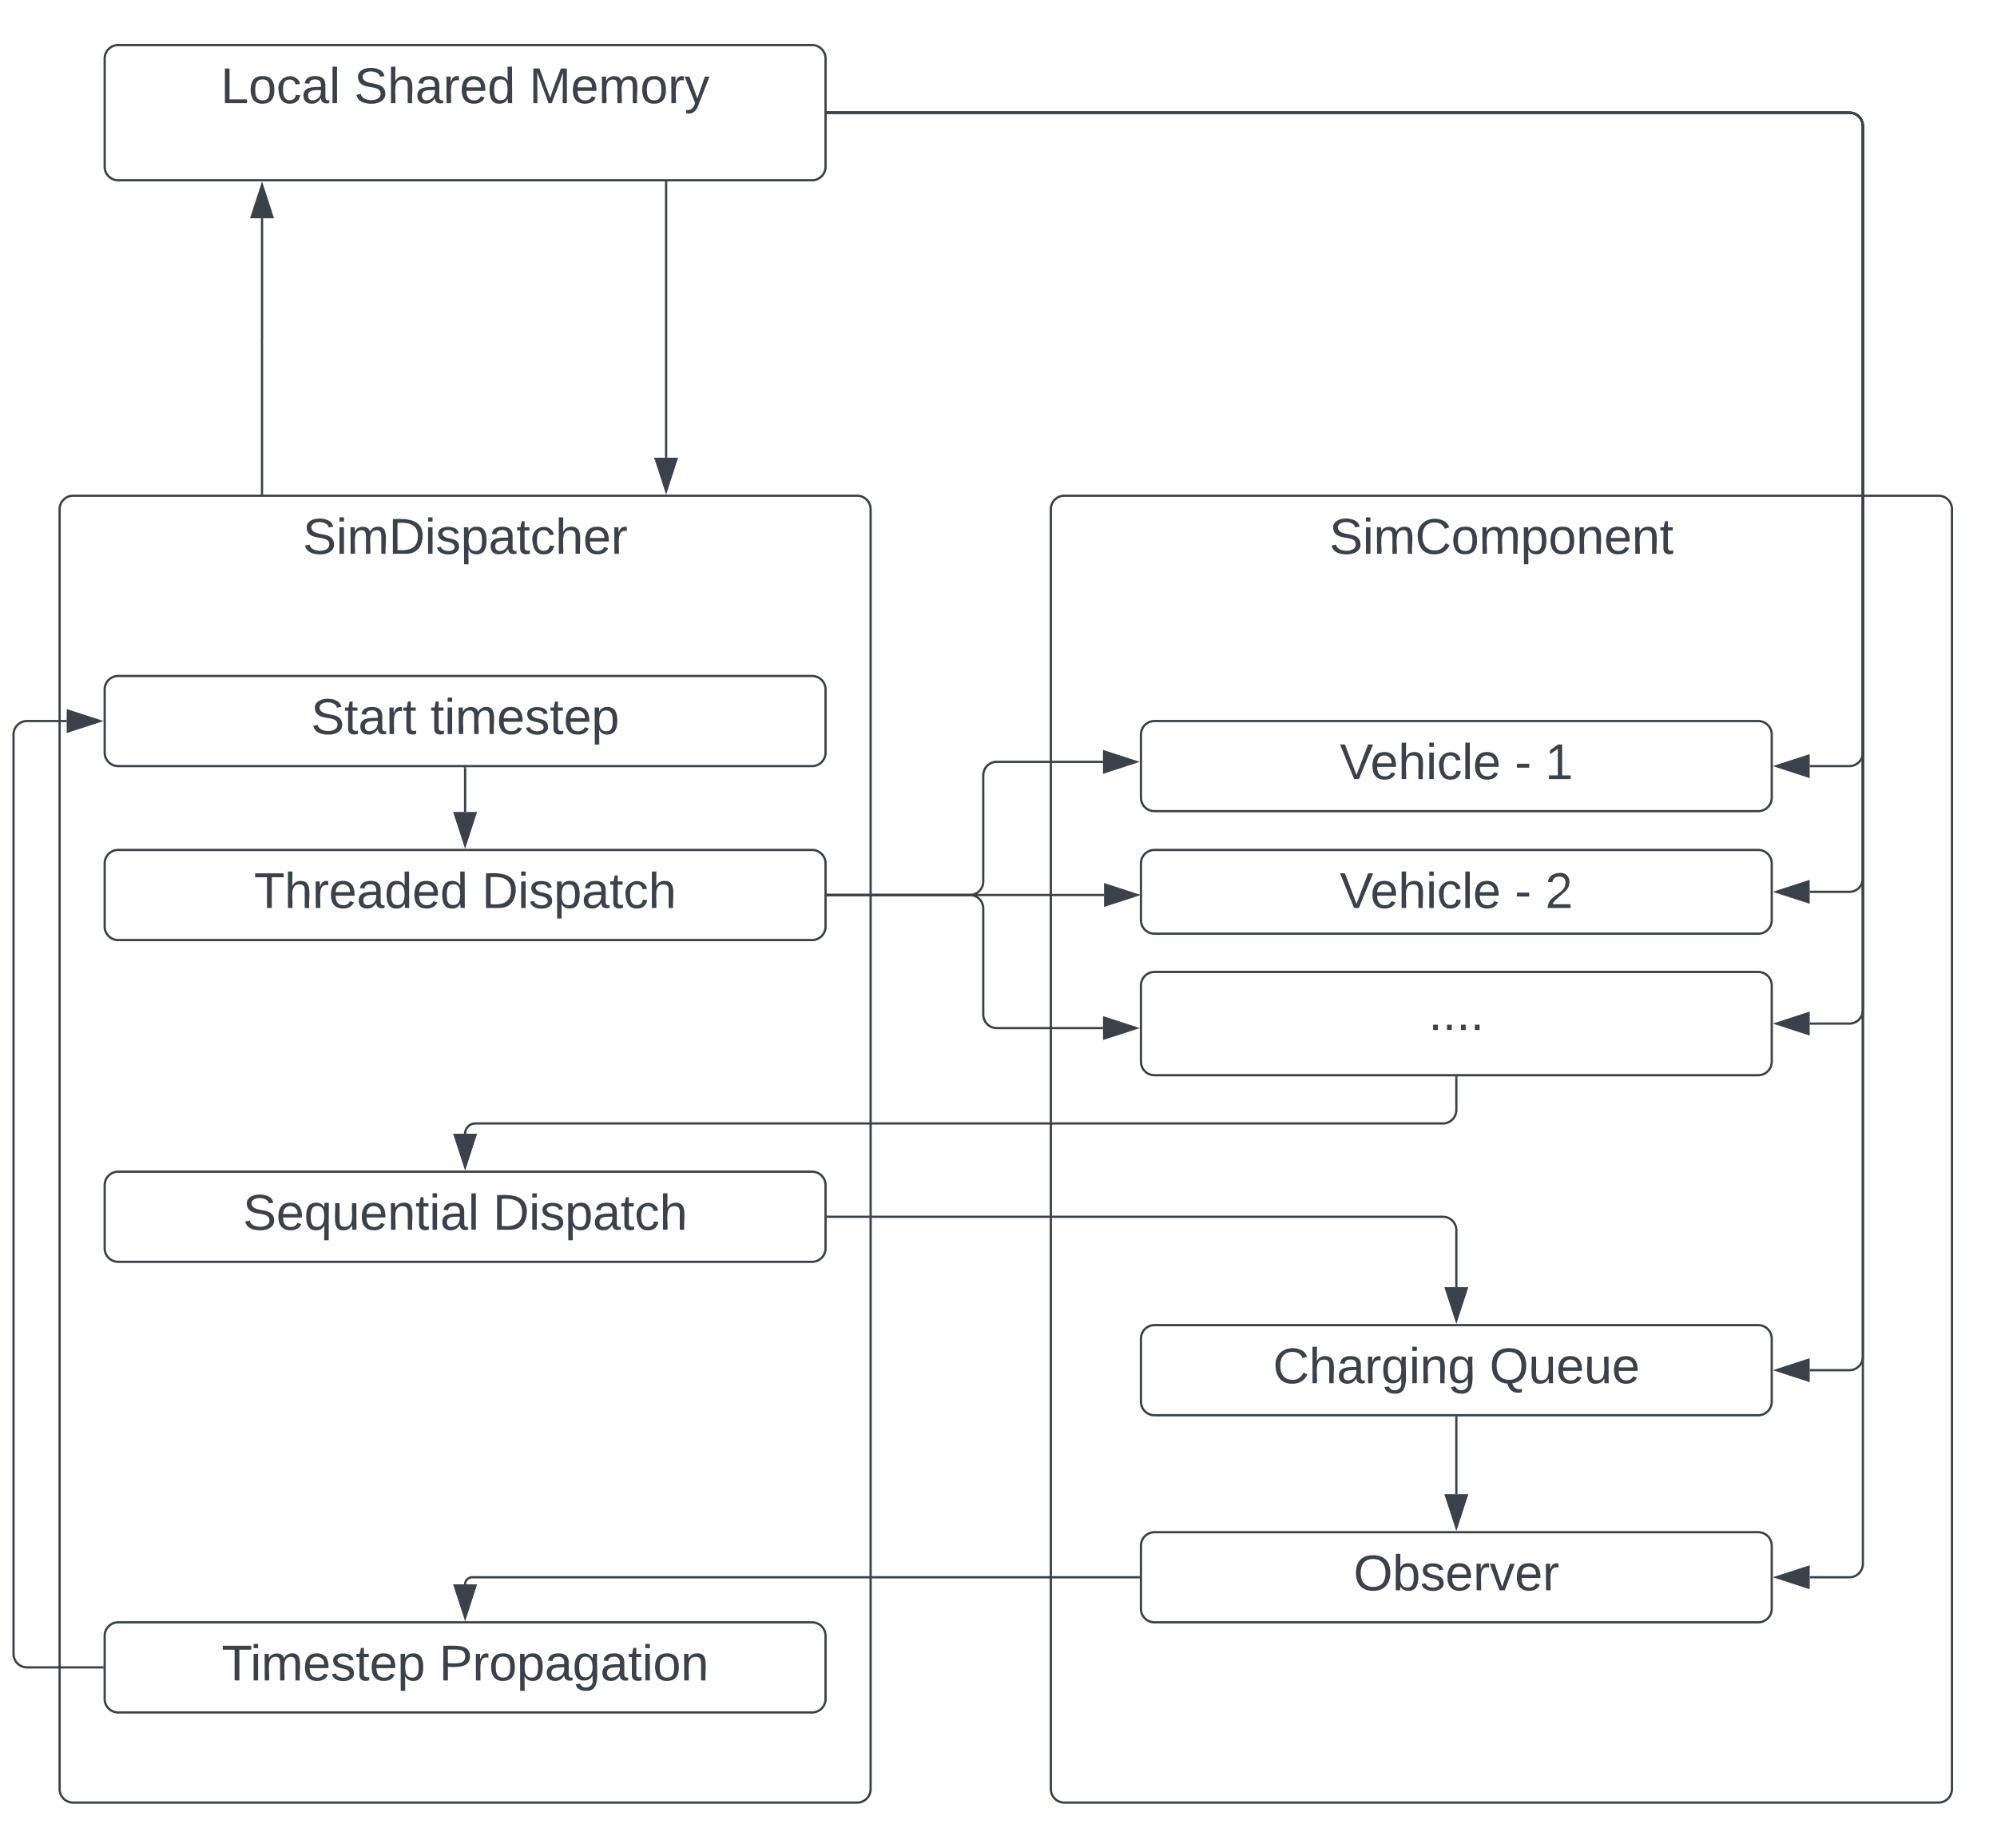 <svg xmlns="http://www.w3.org/2000/svg" xmlns:xlink="http://www.w3.org/1999/xlink" xmlns:lucid="lucid" width="886.46" height="820"><g transform="translate(-73.536 -140)" lucid:page-tab-id="0_0"><path d="M120 166a6 6 0 0 1 6-6h308a6 6 0 0 1 6 6v48a6 6 0 0 1-6 6H126a6 6 0 0 1-6-6z" stroke="#3a414a" fill-opacity="0"/><use xlink:href="#a" transform="matrix(1,0,0,1,128,168) translate(43.512 17.778)"/><use xlink:href="#b" transform="matrix(1,0,0,1,128,168) translate(102.71 17.778)"/><use xlink:href="#c" transform="matrix(1,0,0,1,128,168) translate(180.426 17.778)"/><path d="M100 366a6 6 0 0 1 6-6h348a6 6 0 0 1 6 6v568a6 6 0 0 1-6 6H106a6 6 0 0 1-6-6z" stroke="#3a414a" fill-opacity="0"/><use xlink:href="#d" transform="matrix(1,0,0,1,108,368) translate(99.932 17.778)"/><path d="M540 366a6 6 0 0 1 6-6h388a6 6 0 0 1 6 6v568a6 6 0 0 1-6 6H546a6 6 0 0 1-6-6z" stroke="#3a414a" fill-opacity="0"/><use xlink:href="#e" transform="matrix(1,0,0,1,548,368) translate(115.58 17.778)"/><path d="M580 466a6 6 0 0 1 6-6h268a6 6 0 0 1 6 6v28a6 6 0 0 1-6 6H586a6 6 0 0 1-6-6z" stroke="#3a414a" fill-opacity="0"/><use xlink:href="#f" transform="matrix(1,0,0,1,588,468) translate(80.241 17.778)"/><use xlink:href="#g" transform="matrix(1,0,0,1,588,468) translate(157.895 17.778)"/><use xlink:href="#h" transform="matrix(1,0,0,1,588,468) translate(171.414 17.778)"/><path d="M580 826a6 6 0 0 1 6-6h268a6 6 0 0 1 6 6v28a6 6 0 0 1-6 6H586a6 6 0 0 1-6-6z" stroke="#3a414a" fill-opacity="0"/><use xlink:href="#i" transform="matrix(1,0,0,1,588,828) translate(86.383 17.778)"/><path d="M580 734.1a6 6 0 0 1 6-6h268a6 6 0 0 1 6 6v28a6 6 0 0 1-6 6H586a6 6 0 0 1-6-6z" stroke="#3a414a" fill-opacity="0"/><use xlink:href="#j" transform="matrix(1,0,0,1,588,736.095) translate(50.611 17.778)"/><use xlink:href="#k" transform="matrix(1,0,0,1,588,736.095) translate(146.722 17.778)"/><path d="M580 523.2a6 6 0 0 1 6-6h268a6 6 0 0 1 6 6v25.18a6 6 0 0 1-6 6H586a6 6 0 0 1-6-6z" stroke="#3a414a" fill-opacity="0"/><use xlink:href="#f" transform="matrix(1,0,0,1,588,525.191) translate(80.241 17.778)"/><use xlink:href="#g" transform="matrix(1,0,0,1,588,525.191) translate(157.895 17.778)"/><use xlink:href="#l" transform="matrix(1,0,0,1,588,525.191) translate(171.414 17.778)"/><path d="M580 577.35a6 6 0 0 1 6-6h268a6 6 0 0 1 6 6v33.84a6 6 0 0 1-6 6H586a6 6 0 0 1-6-6z" stroke="#3a414a" fill-opacity="0"/><use xlink:href="#m" transform="matrix(1,0,0,1,588,579.349) translate(119.654 17.778)"/><path d="M120 523.2a6 6 0 0 1 6-6h308a6 6 0 0 1 6 6v28a6 6 0 0 1-6 6H126a6 6 0 0 1-6-6z" stroke="#3a414a" fill-opacity="0"/><use xlink:href="#n" transform="matrix(1,0,0,1,128,525.191) translate(58.296 17.778)"/><use xlink:href="#o" transform="matrix(1,0,0,1,128,525.191) translate(159.407 17.778)"/><path d="M120 666a6 6 0 0 1 6-6h308a6 6 0 0 1 6 6v28a6 6 0 0 1-6 6H126a6 6 0 0 1-6-6z" stroke="#3a414a" fill-opacity="0"/><use xlink:href="#p" transform="matrix(1,0,0,1,128,668) translate(53.358 17.778)"/><use xlink:href="#o" transform="matrix(1,0,0,1,128,668) translate(164.346 17.778)"/><path d="M120 866a6 6 0 0 1 6-6h308a6 6 0 0 1 6 6v28a6 6 0 0 1-6 6H126a6 6 0 0 1-6-6z" stroke="#3a414a" fill-opacity="0"/><use xlink:href="#q" transform="matrix(1,0,0,1,128,868) translate(43.914 17.778)"/><use xlink:href="#r" transform="matrix(1,0,0,1,128,868) translate(140.457 17.778)"/><path d="M120 446a6 6 0 0 1 6-6h308a6 6 0 0 1 6 6v28a6 6 0 0 1-6 6H126a6 6 0 0 1-6-6z" stroke="#3a414a" fill-opacity="0"/><use xlink:href="#s" transform="matrix(1,0,0,1,128,448) translate(83.574 17.778)"/><use xlink:href="#t" transform="matrix(1,0,0,1,128,448) translate(136.599 17.778)"/><path d="M440.96 190h453.5a6 6 0 0 1 6 6v278a6 6 0 0 1-6 6h-17.6" stroke="#3a414a" fill="none"/><path d="M440.98 190.5h-.52v-1h.52z" stroke="#3a414a" stroke-width=".05" fill="#3a414a"/><path d="M862.08 480l14.27-4.64v9.28z" stroke="#3a414a" fill="#3a414a"/><path d="M440.96 190h453.5a6 6 0 0 1 6 6v546.1a6 6 0 0 1-6 6h-17.6" stroke="#3a414a" fill="none"/><path d="M440.98 190.5h-.52v-1h.52z" stroke="#3a414a" stroke-width=".05" fill="#3a414a"/><path d="M862.08 748.1l14.27-4.64v9.27z" stroke="#3a414a" fill="#3a414a"/><path d="M440.96 190h453.5a6 6 0 0 1 6 6v638a6 6 0 0 1-6 6h-17.6" stroke="#3a414a" fill="none"/><path d="M440.98 190.5h-.52v-1h.52z" stroke="#3a414a" stroke-width=".05" fill="#3a414a"/><path d="M862.08 840l14.27-4.64v9.28z" stroke="#3a414a" fill="#3a414a"/><path d="M440.96 190h453.5a6 6 0 0 1 6 6v392.27a6 6 0 0 1-6 6h-17.6" stroke="#3a414a" fill="none"/><path d="M440.98 190.5h-.52v-1h.52z" stroke="#3a414a" stroke-width=".05" fill="#3a414a"/><path d="M862.08 594.27l14.27-4.64v9.27z" stroke="#3a414a" fill="#3a414a"/><path d="M189.84 359.06v-69.03l.02-.02v-53.13" stroke="#3a414a" fill="none"/><path d="M190.34 359.56h-1v-.52h1z" stroke="#3a414a" stroke-width=".05" fill="#3a414a"/><path d="M189.86 222.1l4.63 14.27h-9.28z" stroke="#3a414a" fill="#3a414a"/><path d="M369.23 220.94v122.2" stroke="#3a414a" fill="none"/><path d="M369.73 220.95h-1v-.5h1z" stroke="#3a414a" stroke-width=".05" fill="#3a414a"/><path d="M369.23 357.9l-4.64-14.27h9.26z" stroke="#3a414a" fill="#3a414a"/><path d="M440.96 190h453.5a6 6 0 0 1 6 6v333.8a6 6 0 0 1-6 6h-17.6" stroke="#3a414a" fill="none"/><path d="M440.98 190.5h-.52v-1h.52z" stroke="#3a414a" stroke-width=".05" fill="#3a414a"/><path d="M862.08 535.8l14.27-4.65v9.27z" stroke="#3a414a" fill="#3a414a"/><path d="M440.96 537.2H504a6 6 0 0 0 6-6V484.1a6 6 0 0 1 6-6h47.15" stroke="#3a414a" fill="none"/><path d="M440.98 537.7h-.5l-.02-1h.52z" stroke="#3a414a" stroke-width=".05" fill="#3a414a"/><path d="M577.9 478.12l-14.25 4.64v-9.27z" stroke="#3a414a" fill="#3a414a"/><path d="M440.96 537.2h122.66" stroke="#3a414a" fill="none"/><path d="M440.98 537.7h-.5l-.02-1h.52z" stroke="#3a414a" stroke-width=".05" fill="#3a414a"/><path d="M578.38 537.2l-14.26 4.63v-9.27z" stroke="#3a414a" fill="#3a414a"/><path d="M440.96 537.2H504a6 6 0 0 1 6 6v47.07a6 6 0 0 0 6 6h47.16" stroke="#3a414a" fill="none"/><path d="M440.98 537.7h-.5l-.02-1h.52z" stroke="#3a414a" stroke-width=".05" fill="#3a414a"/><path d="M577.92 596.27l-14.26 4.63v-9.27z" stroke="#3a414a" fill="#3a414a"/><path d="M720 618.15v14.45a6 6 0 0 1-6 6H284.56a4.56 4.56 0 0 0-4.56 4.55" stroke="#3a414a" fill="none"/><path d="M720.5 618.17h-1v-.52h1z" stroke="#3a414a" stroke-width=".05" fill="#3a414a"/><path d="M280 657.92l-4.64-14.27h9.28z" stroke="#3a414a" fill="#3a414a"/><path d="M440.96 680H714a6 6 0 0 1 6 6v25.25" stroke="#3a414a" fill="none"/><path d="M440.98 680.5h-.5l-.02-1h.52z" stroke="#3a414a" stroke-width=".05" fill="#3a414a"/><path d="M720 726l-4.64-14.25h9.28z" stroke="#3a414a" fill="#3a414a"/><path d="M119.04 880h-33.5a6 6 0 0 1-6-6V466a6 6 0 0 1 6-6h17.6" stroke="#3a414a" fill="none"/><path d="M119.54 880.5h-.52v-1h.5z" stroke="#3a414a" stroke-width=".05" fill="#3a414a"/><path d="M117.92 460l-14.27 4.64v-9.28z" stroke="#3a414a" fill="#3a414a"/><path d="M720 769.06v34.1" stroke="#3a414a" fill="none"/><path d="M720.5 769.07h-1v-.5h1z" stroke="#3a414a" stroke-width=".05" fill="#3a414a"/><path d="M720 817.92l-4.64-14.27h9.28z" stroke="#3a414a" fill="#3a414a"/><path d="M579.04 840h-295.9a3.15 3.15 0 0 0-3.14 3.15" stroke="#3a414a" fill="none"/><path d="M579.54 840.5h-.52v-1h.5z" stroke="#3a414a" stroke-width=".05" fill="#3a414a"/><path d="M280 857.92l-4.64-14.27h9.28z" stroke="#3a414a" fill="#3a414a"/><path d="M280 480.96v19.38" stroke="#3a414a" fill="none"/><path d="M280.5 480.98h-1v-.52h1z" stroke="#3a414a" stroke-width=".05" fill="#3a414a"/><path d="M280 515.1l-4.64-14.26h9.28z" stroke="#3a414a" fill="#3a414a"/><defs><path fill="#3a414a" d="M30 0v-248h33v221h125V0H30" id="u"/><path fill="#3a414a" d="M100-194c62-1 85 37 85 99 1 63-27 99-86 99S16-35 15-95c0-66 28-99 85-99zM99-20c44 1 53-31 53-75 0-43-8-75-51-75s-53 32-53 75 10 74 51 75" id="v"/><path fill="#3a414a" d="M96-169c-40 0-48 33-48 73s9 75 48 75c24 0 41-14 43-38l32 2c-6 37-31 61-74 61-59 0-76-41-82-99-10-93 101-131 147-64 4 7 5 14 7 22l-32 3c-4-21-16-35-41-35" id="w"/><path fill="#3a414a" d="M141-36C126-15 110 5 73 4 37 3 15-17 15-53c-1-64 63-63 125-63 3-35-9-54-41-54-24 1-41 7-42 31l-33-3c5-37 33-52 76-52 45 0 72 20 72 64v82c-1 20 7 32 28 27v20c-31 9-61-2-59-35zM48-53c0 20 12 33 32 33 41-3 63-29 60-74-43 2-92-5-92 41" id="x"/><path fill="#3a414a" d="M24 0v-261h32V0H24" id="y"/><g id="a"><use transform="matrix(0.062,0,0,0.062,0,0)" xlink:href="#u"/><use transform="matrix(0.062,0,0,0.062,12.346,0)" xlink:href="#v"/><use transform="matrix(0.062,0,0,0.062,24.691,0)" xlink:href="#w"/><use transform="matrix(0.062,0,0,0.062,35.802,0)" xlink:href="#x"/><use transform="matrix(0.062,0,0,0.062,48.148,0)" xlink:href="#y"/></g><path fill="#3a414a" d="M185-189c-5-48-123-54-124 2 14 75 158 14 163 119 3 78-121 87-175 55-17-10-28-26-33-46l33-7c5 56 141 63 141-1 0-78-155-14-162-118-5-82 145-84 179-34 5 7 8 16 11 25" id="z"/><path fill="#3a414a" d="M106-169C34-169 62-67 57 0H25v-261h32l-1 103c12-21 28-36 61-36 89 0 53 116 60 194h-32v-121c2-32-8-49-39-48" id="A"/><path fill="#3a414a" d="M114-163C36-179 61-72 57 0H25l-1-190h30c1 12-1 29 2 39 6-27 23-49 58-41v29" id="B"/><path fill="#3a414a" d="M100-194c63 0 86 42 84 106H49c0 40 14 67 53 68 26 1 43-12 49-29l28 8c-11 28-37 45-77 45C44 4 14-33 15-96c1-61 26-98 85-98zm52 81c6-60-76-77-97-28-3 7-6 17-6 28h103" id="C"/><path fill="#3a414a" d="M85-194c31 0 48 13 60 33l-1-100h32l1 261h-30c-2-10 0-23-3-31C134-8 116 4 85 4 32 4 16-35 15-94c0-66 23-100 70-100zm9 24c-40 0-46 34-46 75 0 40 6 74 45 74 42 0 51-32 51-76 0-42-9-74-50-73" id="D"/><g id="b"><use transform="matrix(0.062,0,0,0.062,0,0)" xlink:href="#z"/><use transform="matrix(0.062,0,0,0.062,14.815,0)" xlink:href="#A"/><use transform="matrix(0.062,0,0,0.062,27.16,0)" xlink:href="#x"/><use transform="matrix(0.062,0,0,0.062,39.506,0)" xlink:href="#B"/><use transform="matrix(0.062,0,0,0.062,46.852,0)" xlink:href="#C"/><use transform="matrix(0.062,0,0,0.062,59.198,0)" xlink:href="#D"/></g><path fill="#3a414a" d="M240 0l2-218c-23 76-54 145-80 218h-23L58-218 59 0H30v-248h44l77 211c21-75 51-140 76-211h43V0h-30" id="E"/><path fill="#3a414a" d="M210-169c-67 3-38 105-44 169h-31v-121c0-29-5-50-35-48C34-165 62-65 56 0H25l-1-190h30c1 10-1 24 2 32 10-44 99-50 107 0 11-21 27-35 58-36 85-2 47 119 55 194h-31v-121c0-29-5-49-35-48" id="F"/><path fill="#3a414a" d="M179-190L93 31C79 59 56 82 12 73V49c39 6 53-20 64-50L1-190h34L92-34l54-156h33" id="G"/><g id="c"><use transform="matrix(0.062,0,0,0.062,0,0)" xlink:href="#E"/><use transform="matrix(0.062,0,0,0.062,18.457,0)" xlink:href="#C"/><use transform="matrix(0.062,0,0,0.062,30.802,0)" xlink:href="#F"/><use transform="matrix(0.062,0,0,0.062,49.259,0)" xlink:href="#v"/><use transform="matrix(0.062,0,0,0.062,61.605,0)" xlink:href="#B"/><use transform="matrix(0.062,0,0,0.062,68.951,0)" xlink:href="#G"/></g><path fill="#3a414a" d="M24-231v-30h32v30H24zM24 0v-190h32V0H24" id="H"/><path fill="#3a414a" d="M30-248c118-7 216 8 213 122C240-48 200 0 122 0H30v-248zM63-27c89 8 146-16 146-99s-60-101-146-95v194" id="I"/><path fill="#3a414a" d="M135-143c-3-34-86-38-87 0 15 53 115 12 119 90S17 21 10-45l28-5c4 36 97 45 98 0-10-56-113-15-118-90-4-57 82-63 122-42 12 7 21 19 24 35" id="J"/><path fill="#3a414a" d="M115-194c55 1 70 41 70 98S169 2 115 4C84 4 66-9 55-30l1 105H24l-1-265h31l2 30c10-21 28-34 59-34zm-8 174c40 0 45-34 45-75s-6-73-45-74c-42 0-51 32-51 76 0 43 10 73 51 73" id="K"/><path fill="#3a414a" d="M59-47c-2 24 18 29 38 22v24C64 9 27 4 27-40v-127H5v-23h24l9-43h21v43h35v23H59v120" id="L"/><g id="d"><use transform="matrix(0.062,0,0,0.062,0,0)" xlink:href="#z"/><use transform="matrix(0.062,0,0,0.062,14.815,0)" xlink:href="#H"/><use transform="matrix(0.062,0,0,0.062,19.691,0)" xlink:href="#F"/><use transform="matrix(0.062,0,0,0.062,38.148,0)" xlink:href="#I"/><use transform="matrix(0.062,0,0,0.062,54.136,0)" xlink:href="#H"/><use transform="matrix(0.062,0,0,0.062,59.012,0)" xlink:href="#J"/><use transform="matrix(0.062,0,0,0.062,70.123,0)" xlink:href="#K"/><use transform="matrix(0.062,0,0,0.062,82.469,0)" xlink:href="#x"/><use transform="matrix(0.062,0,0,0.062,94.815,0)" xlink:href="#L"/><use transform="matrix(0.062,0,0,0.062,100.988,0)" xlink:href="#w"/><use transform="matrix(0.062,0,0,0.062,112.099,0)" xlink:href="#A"/><use transform="matrix(0.062,0,0,0.062,124.444,0)" xlink:href="#C"/><use transform="matrix(0.062,0,0,0.062,136.79,0)" xlink:href="#B"/></g><path fill="#3a414a" d="M212-179c-10-28-35-45-73-45-59 0-87 40-87 99 0 60 29 101 89 101 43 0 62-24 78-52l27 14C228-24 195 4 139 4 59 4 22-46 18-125c-6-104 99-153 187-111 19 9 31 26 39 46" id="M"/><path fill="#3a414a" d="M117-194c89-4 53 116 60 194h-32v-121c0-31-8-49-39-48C34-167 62-67 57 0H25l-1-190h30c1 10-1 24 2 32 11-22 29-35 61-36" id="N"/><g id="e"><use transform="matrix(0.062,0,0,0.062,0,0)" xlink:href="#z"/><use transform="matrix(0.062,0,0,0.062,14.815,0)" xlink:href="#H"/><use transform="matrix(0.062,0,0,0.062,19.691,0)" xlink:href="#F"/><use transform="matrix(0.062,0,0,0.062,38.148,0)" xlink:href="#M"/><use transform="matrix(0.062,0,0,0.062,54.136,0)" xlink:href="#v"/><use transform="matrix(0.062,0,0,0.062,66.481,0)" xlink:href="#F"/><use transform="matrix(0.062,0,0,0.062,84.938,0)" xlink:href="#K"/><use transform="matrix(0.062,0,0,0.062,97.284,0)" xlink:href="#v"/><use transform="matrix(0.062,0,0,0.062,109.63,0)" xlink:href="#N"/><use transform="matrix(0.062,0,0,0.062,121.975,0)" xlink:href="#C"/><use transform="matrix(0.062,0,0,0.062,134.321,0)" xlink:href="#N"/><use transform="matrix(0.062,0,0,0.062,146.667,0)" xlink:href="#L"/></g><path fill="#3a414a" d="M137 0h-34L2-248h35l83 218 83-218h36" id="O"/><g id="f"><use transform="matrix(0.062,0,0,0.062,0,0)" xlink:href="#O"/><use transform="matrix(0.062,0,0,0.062,13.58,0)" xlink:href="#C"/><use transform="matrix(0.062,0,0,0.062,25.926,0)" xlink:href="#A"/><use transform="matrix(0.062,0,0,0.062,38.272,0)" xlink:href="#H"/><use transform="matrix(0.062,0,0,0.062,43.148,0)" xlink:href="#w"/><use transform="matrix(0.062,0,0,0.062,54.259,0)" xlink:href="#y"/><use transform="matrix(0.062,0,0,0.062,59.136,0)" xlink:href="#C"/></g><path fill="#3a414a" d="M16-82v-28h88v28H16" id="P"/><use transform="matrix(0.062,0,0,0.062,0,0)" xlink:href="#P" id="g"/><path fill="#3a414a" d="M27 0v-27h64v-190l-56 39v-29l58-41h29v221h61V0H27" id="Q"/><use transform="matrix(0.062,0,0,0.062,0,0)" xlink:href="#Q" id="h"/><path fill="#3a414a" d="M140-251c81 0 123 46 123 126C263-46 219 4 140 4 59 4 17-45 17-125s42-126 123-126zm0 227c63 0 89-41 89-101s-29-99-89-99c-61 0-89 39-89 99S79-25 140-24" id="R"/><path fill="#3a414a" d="M115-194c53 0 69 39 70 98 0 66-23 100-70 100C84 3 66-7 56-30L54 0H23l1-261h32v101c10-23 28-34 59-34zm-8 174c40 0 45-34 45-75 0-40-5-75-45-74-42 0-51 32-51 76 0 43 10 73 51 73" id="S"/><path fill="#3a414a" d="M108 0H70L1-190h34L89-25l56-165h34" id="T"/><g id="i"><use transform="matrix(0.062,0,0,0.062,0,0)" xlink:href="#R"/><use transform="matrix(0.062,0,0,0.062,17.284,0)" xlink:href="#S"/><use transform="matrix(0.062,0,0,0.062,29.63,0)" xlink:href="#J"/><use transform="matrix(0.062,0,0,0.062,40.741,0)" xlink:href="#C"/><use transform="matrix(0.062,0,0,0.062,53.086,0)" xlink:href="#B"/><use transform="matrix(0.062,0,0,0.062,60.432,0)" xlink:href="#T"/><use transform="matrix(0.062,0,0,0.062,71.543,0)" xlink:href="#C"/><use transform="matrix(0.062,0,0,0.062,83.889,0)" xlink:href="#B"/></g><path fill="#3a414a" d="M177-190C167-65 218 103 67 71c-23-6-38-20-44-43l32-5c15 47 100 32 89-28v-30C133-14 115 1 83 1 29 1 15-40 15-95c0-56 16-97 71-98 29-1 48 16 59 35 1-10 0-23 2-32h30zM94-22c36 0 50-32 50-73 0-42-14-75-50-75-39 0-46 34-46 75s6 73 46 73" id="U"/><g id="j"><use transform="matrix(0.062,0,0,0.062,0,0)" xlink:href="#M"/><use transform="matrix(0.062,0,0,0.062,15.988,0)" xlink:href="#A"/><use transform="matrix(0.062,0,0,0.062,28.333,0)" xlink:href="#x"/><use transform="matrix(0.062,0,0,0.062,40.679,0)" xlink:href="#B"/><use transform="matrix(0.062,0,0,0.062,48.025,0)" xlink:href="#U"/><use transform="matrix(0.062,0,0,0.062,60.37,0)" xlink:href="#H"/><use transform="matrix(0.062,0,0,0.062,65.247,0)" xlink:href="#N"/><use transform="matrix(0.062,0,0,0.062,77.593,0)" xlink:href="#U"/></g><path fill="#3a414a" d="M140-251c81 0 123 46 123 126C263-53 228-8 163 1c7 30 30 48 69 40v23c-55 16-95-15-103-61C56-3 17-48 17-125c0-80 42-126 123-126zm0 227c63 0 89-41 89-101s-29-99-89-99c-61 0-89 39-89 99S79-25 140-24" id="V"/><path fill="#3a414a" d="M84 4C-5 8 30-112 23-190h32v120c0 31 7 50 39 49 72-2 45-101 50-169h31l1 190h-30c-1-10 1-25-2-33-11 22-28 36-60 37" id="W"/><g id="k"><use transform="matrix(0.062,0,0,0.062,0,0)" xlink:href="#V"/><use transform="matrix(0.062,0,0,0.062,17.284,0)" xlink:href="#W"/><use transform="matrix(0.062,0,0,0.062,29.63,0)" xlink:href="#C"/><use transform="matrix(0.062,0,0,0.062,41.975,0)" xlink:href="#W"/><use transform="matrix(0.062,0,0,0.062,54.321,0)" xlink:href="#C"/></g><path fill="#3a414a" d="M101-251c82-7 93 87 43 132L82-64C71-53 59-42 53-27h129V0H18c2-99 128-94 128-182 0-28-16-43-45-43s-46 15-49 41l-32-3c6-41 34-60 81-64" id="X"/><use transform="matrix(0.062,0,0,0.062,0,0)" xlink:href="#X" id="l"/><path fill="#3a414a" d="M33 0v-38h34V0H33" id="Y"/><g id="m"><use transform="matrix(0.062,0,0,0.062,0,0)" xlink:href="#Y"/><use transform="matrix(0.062,0,0,0.062,6.173,0)" xlink:href="#Y"/><use transform="matrix(0.062,0,0,0.062,12.346,0)" xlink:href="#Y"/><use transform="matrix(0.062,0,0,0.062,18.519,0)" xlink:href="#Y"/></g><path fill="#3a414a" d="M127-220V0H93v-220H8v-28h204v28h-85" id="Z"/><g id="n"><use transform="matrix(0.062,0,0,0.062,0,0)" xlink:href="#Z"/><use transform="matrix(0.062,0,0,0.062,13.519,0)" xlink:href="#A"/><use transform="matrix(0.062,0,0,0.062,25.864,0)" xlink:href="#B"/><use transform="matrix(0.062,0,0,0.062,33.21,0)" xlink:href="#C"/><use transform="matrix(0.062,0,0,0.062,45.556,0)" xlink:href="#x"/><use transform="matrix(0.062,0,0,0.062,57.901,0)" xlink:href="#D"/><use transform="matrix(0.062,0,0,0.062,70.247,0)" xlink:href="#C"/><use transform="matrix(0.062,0,0,0.062,82.593,0)" xlink:href="#D"/></g><g id="o"><use transform="matrix(0.062,0,0,0.062,0,0)" xlink:href="#I"/><use transform="matrix(0.062,0,0,0.062,15.988,0)" xlink:href="#H"/><use transform="matrix(0.062,0,0,0.062,20.864,0)" xlink:href="#J"/><use transform="matrix(0.062,0,0,0.062,31.975,0)" xlink:href="#K"/><use transform="matrix(0.062,0,0,0.062,44.321,0)" xlink:href="#x"/><use transform="matrix(0.062,0,0,0.062,56.667,0)" xlink:href="#L"/><use transform="matrix(0.062,0,0,0.062,62.84,0)" xlink:href="#w"/><use transform="matrix(0.062,0,0,0.062,73.951,0)" xlink:href="#A"/></g><path fill="#3a414a" d="M145-31C134-9 116 4 85 4 32 4 16-35 15-94c0-59 17-99 70-100 32-1 48 14 60 33 0-11-1-24 2-32h30l-1 268h-32zM93-21c41 0 51-33 51-76s-8-73-50-73c-40 0-46 35-46 75s5 74 45 74" id="aa"/><g id="p"><use transform="matrix(0.062,0,0,0.062,0,0)" xlink:href="#z"/><use transform="matrix(0.062,0,0,0.062,14.815,0)" xlink:href="#C"/><use transform="matrix(0.062,0,0,0.062,27.16,0)" xlink:href="#aa"/><use transform="matrix(0.062,0,0,0.062,39.506,0)" xlink:href="#W"/><use transform="matrix(0.062,0,0,0.062,51.852,0)" xlink:href="#C"/><use transform="matrix(0.062,0,0,0.062,64.198,0)" xlink:href="#N"/><use transform="matrix(0.062,0,0,0.062,76.543,0)" xlink:href="#L"/><use transform="matrix(0.062,0,0,0.062,82.716,0)" xlink:href="#H"/><use transform="matrix(0.062,0,0,0.062,87.593,0)" xlink:href="#x"/><use transform="matrix(0.062,0,0,0.062,99.938,0)" xlink:href="#y"/></g><g id="q"><use transform="matrix(0.062,0,0,0.062,0,0)" xlink:href="#Z"/><use transform="matrix(0.062,0,0,0.062,12.716,0)" xlink:href="#H"/><use transform="matrix(0.062,0,0,0.062,17.593,0)" xlink:href="#F"/><use transform="matrix(0.062,0,0,0.062,36.049,0)" xlink:href="#C"/><use transform="matrix(0.062,0,0,0.062,48.395,0)" xlink:href="#J"/><use transform="matrix(0.062,0,0,0.062,59.506,0)" xlink:href="#L"/><use transform="matrix(0.062,0,0,0.062,65.679,0)" xlink:href="#C"/><use transform="matrix(0.062,0,0,0.062,78.025,0)" xlink:href="#K"/></g><path fill="#3a414a" d="M30-248c87 1 191-15 191 75 0 78-77 80-158 76V0H30v-248zm33 125c57 0 124 11 124-50 0-59-68-47-124-48v98" id="ab"/><g id="r"><use transform="matrix(0.062,0,0,0.062,0,0)" xlink:href="#ab"/><use transform="matrix(0.062,0,0,0.062,14.815,0)" xlink:href="#B"/><use transform="matrix(0.062,0,0,0.062,22.16,0)" xlink:href="#v"/><use transform="matrix(0.062,0,0,0.062,34.506,0)" xlink:href="#K"/><use transform="matrix(0.062,0,0,0.062,46.852,0)" xlink:href="#x"/><use transform="matrix(0.062,0,0,0.062,59.198,0)" xlink:href="#U"/><use transform="matrix(0.062,0,0,0.062,71.543,0)" xlink:href="#x"/><use transform="matrix(0.062,0,0,0.062,83.889,0)" xlink:href="#L"/><use transform="matrix(0.062,0,0,0.062,90.062,0)" xlink:href="#H"/><use transform="matrix(0.062,0,0,0.062,94.938,0)" xlink:href="#v"/><use transform="matrix(0.062,0,0,0.062,107.284,0)" xlink:href="#N"/></g><g id="s"><use transform="matrix(0.062,0,0,0.062,0,0)" xlink:href="#z"/><use transform="matrix(0.062,0,0,0.062,14.815,0)" xlink:href="#L"/><use transform="matrix(0.062,0,0,0.062,20.988,0)" xlink:href="#x"/><use transform="matrix(0.062,0,0,0.062,33.333,0)" xlink:href="#B"/><use transform="matrix(0.062,0,0,0.062,40.679,0)" xlink:href="#L"/></g><g id="t"><use transform="matrix(0.062,0,0,0.062,0,0)" xlink:href="#L"/><use transform="matrix(0.062,0,0,0.062,6.173,0)" xlink:href="#H"/><use transform="matrix(0.062,0,0,0.062,11.049,0)" xlink:href="#F"/><use transform="matrix(0.062,0,0,0.062,29.506,0)" xlink:href="#C"/><use transform="matrix(0.062,0,0,0.062,41.852,0)" xlink:href="#J"/><use transform="matrix(0.062,0,0,0.062,52.963,0)" xlink:href="#L"/><use transform="matrix(0.062,0,0,0.062,59.136,0)" xlink:href="#C"/><use transform="matrix(0.062,0,0,0.062,71.481,0)" xlink:href="#K"/></g></defs></g></svg>